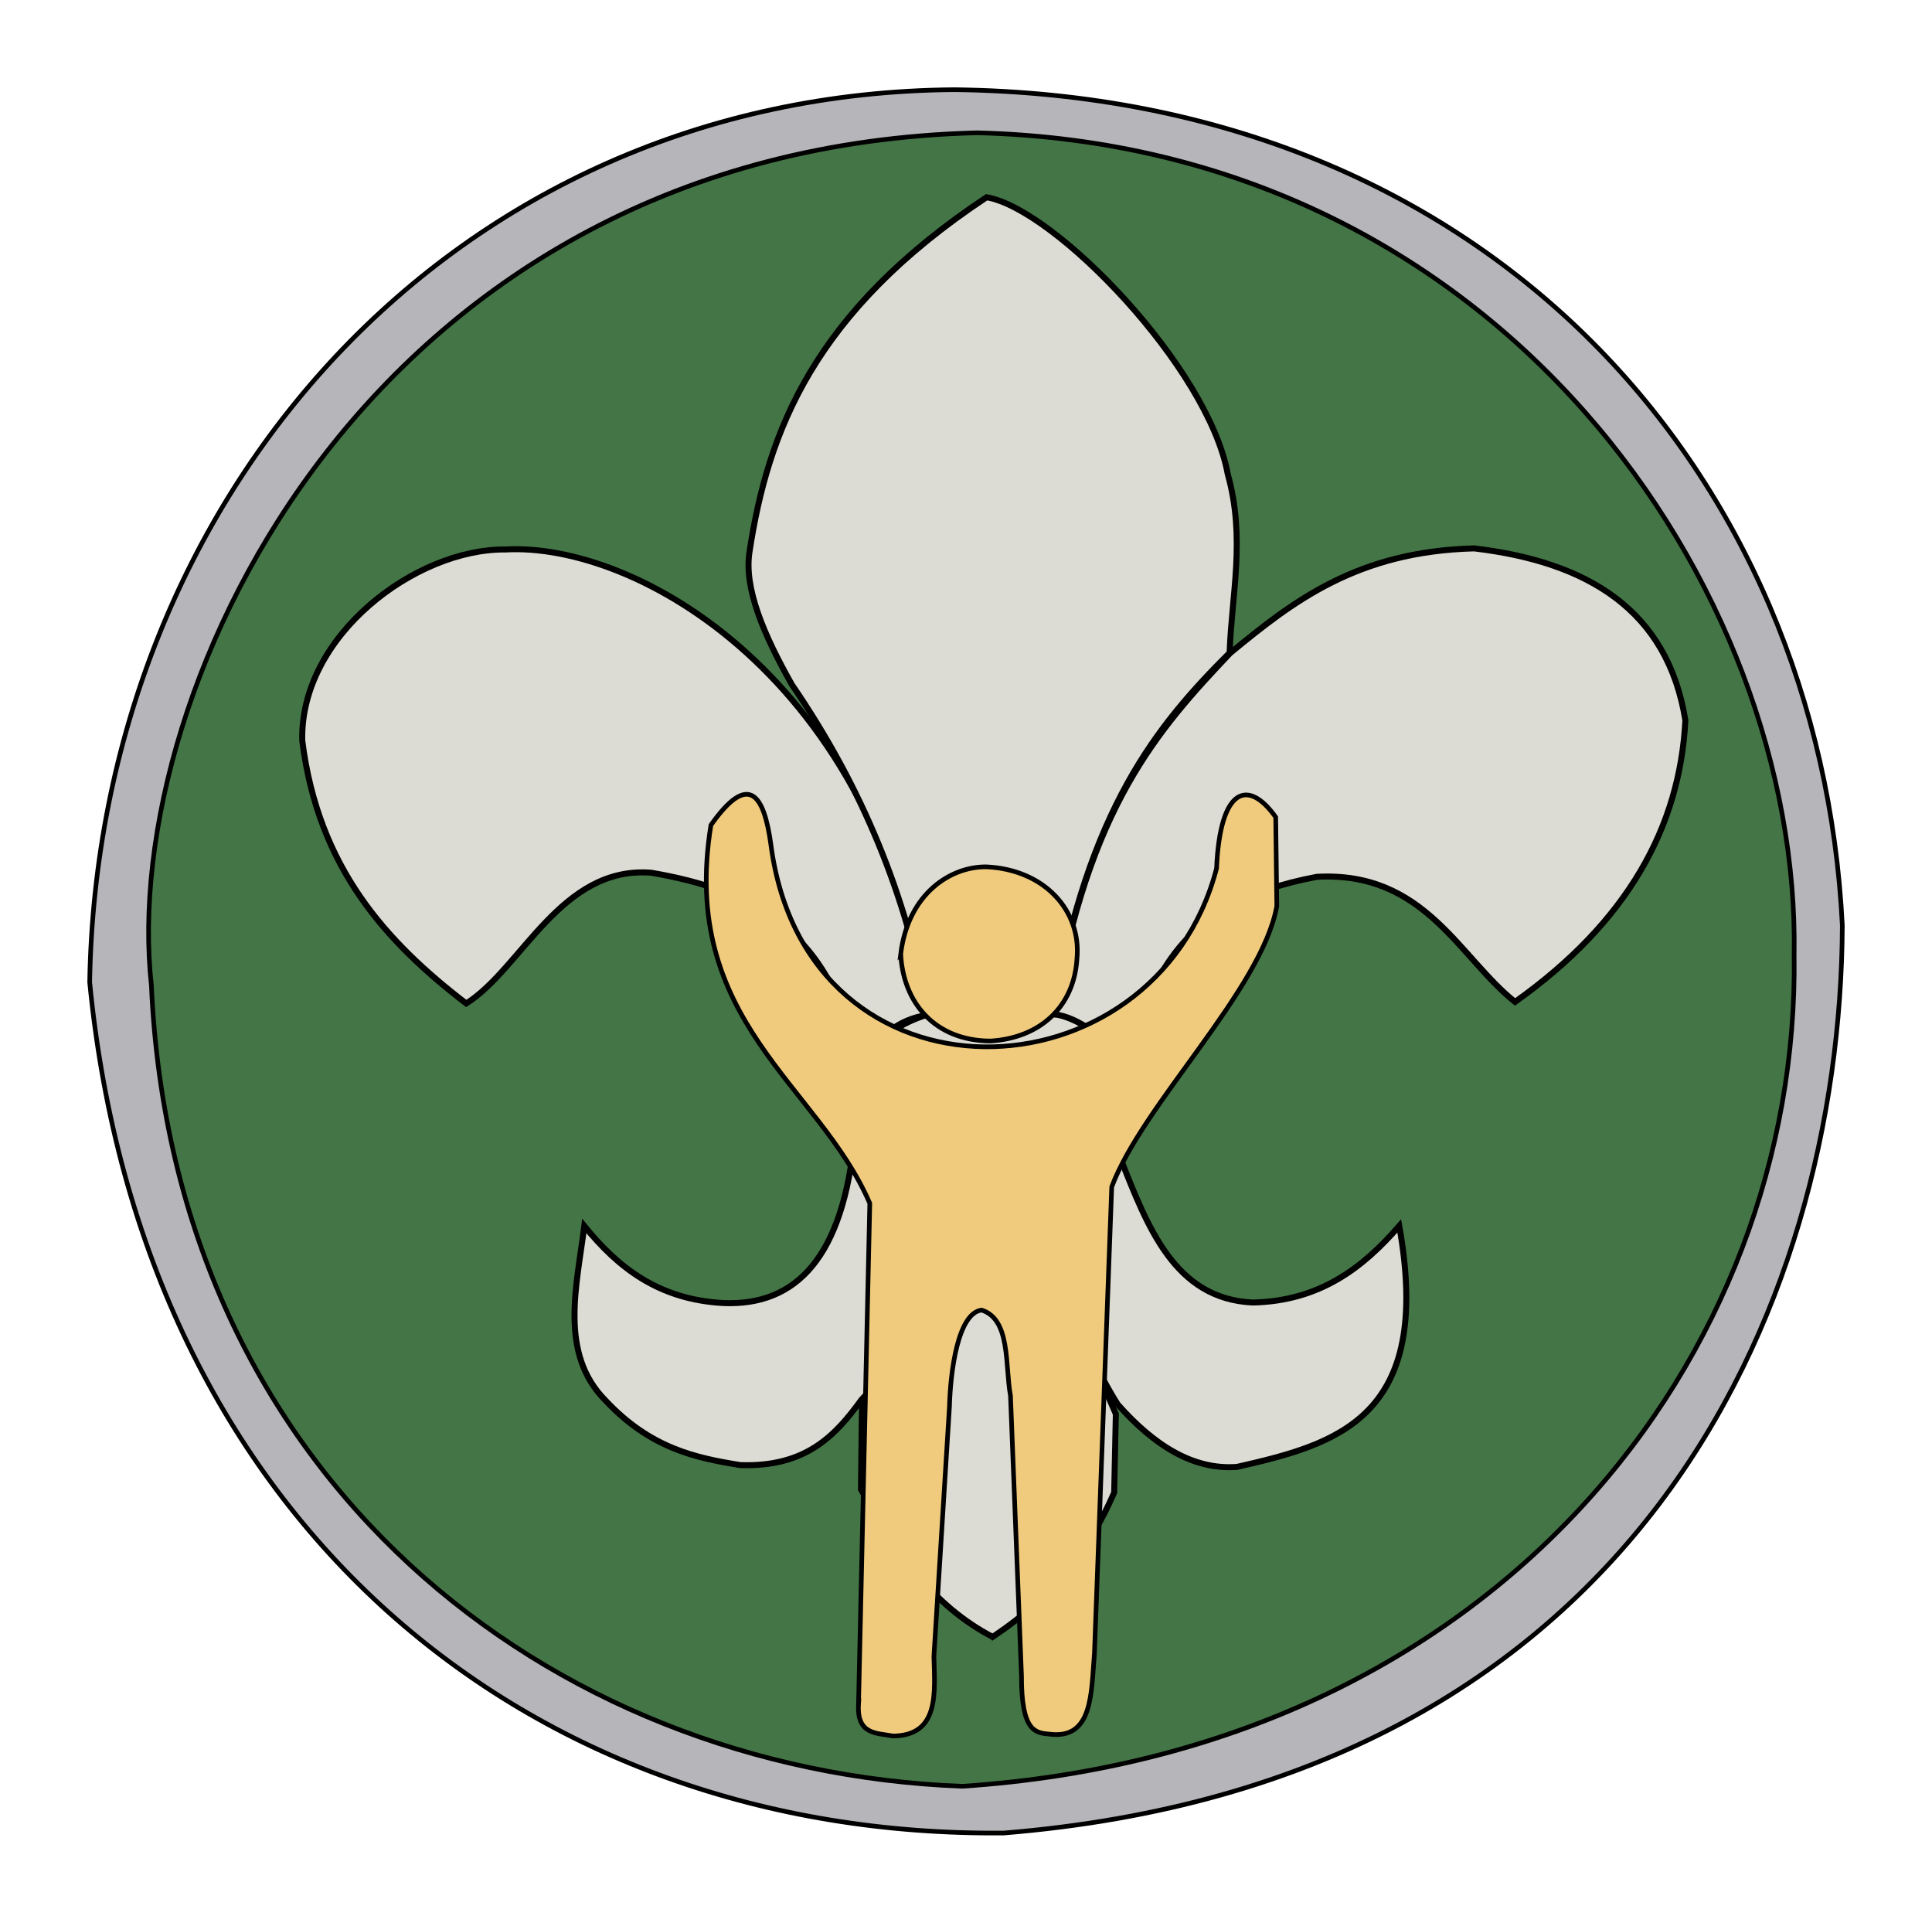 <?xml version="1.0" encoding="UTF-8" standalone="no"?>
<!-- Created with Inkscape (http://www.inkscape.org/) -->

<svg
   width="110.57mm"
   height="110.026mm"
   viewBox="0 0 110.57 110.026"
   version="1.1"
   id="svg5"
   inkscape:version="1.2-dev (2b1b049028, 2021-10-21, custom)"
   sodipodi:docname="dziecku.svg"
   xmlns:inkscape="http://www.inkscape.org/namespaces/inkscape"
   xmlns:sodipodi="http://sodipodi.sourceforge.net/DTD/sodipodi-0.dtd"
   xmlns="http://www.w3.org/2000/svg"
   xmlns:svg="http://www.w3.org/2000/svg">
  <sodipodi:namedview
     id="namedview7"
     pagecolor="#505050"
     bordercolor="#eeeeee"
     borderopacity="1"
     inkscape:pageshadow="0"
     inkscape:pageopacity="0"
     inkscape:pagecheckerboard="0"
     inkscape:blackoutopacity="0.0"
     inkscape:document-units="mm"
     showgrid="false"
     inkscape:zoom="0.66903058"
     inkscape:cx="621.04784"
     inkscape:cy="498.48244"
     inkscape:window-width="1894"
     inkscape:window-height="1024"
     inkscape:window-x="0"
     inkscape:window-y="0"
     inkscape:window-maximized="1"
     inkscape:current-layer="layer4"
     showguides="true"
     fit-margin-top="5"
     lock-margins="true"
     fit-margin-left="5"
     fit-margin-right="5"
     fit-margin-bottom="5" />
  <defs
     id="defs2" />
  <g
     inkscape:groupmode="layer"
     id="layer2"
     inkscape:label="Warstwa 2"
     style="display:inline"
     transform="translate(-18.771,-30.826)">
    <path
       style="fill:#b6b5ba;fill-opacity:1;stroke:#000000;stroke-width:0.265px;stroke-linecap:butt;stroke-linejoin:miter;stroke-opacity:1"
       d="M 23.904,87.035 C 24.362,59.253 44.644,36.176 73.404,35.958 104.258,36.345 122.935,58.163 124.209,83.789 124.107,105.812 112.308,132.778 76.221,135.716 49.027,135.978 26.932,117.977 23.904,87.035 Z"
       id="path603"
       sodipodi:nodetypes="ccccc" />
    <path
       style="fill:#447546;fill-opacity:1;stroke:#000000;stroke-width:0.265px;stroke-linecap:butt;stroke-linejoin:miter;stroke-opacity:1"
       d="M 27.436,87.228 C 25.543,70.049 40.26,39.306 74.682,38.425 104.692,39.163 121.817,64.557 121.451,85.463 121.793,108.343 104.51,131.006 73.841,133.042 50.154,132.147 28.683,115.386 27.436,87.228 Z"
       id="path14023"
       sodipodi:nodetypes="ccccc" />
  </g>
  <g
     inkscape:groupmode="layer"
     id="layer4"
     inkscape:label="Warstwa 4"
     style="display:inline"
     transform="translate(-18.771,-30.826)">
    <path
       style="display:inline;fill:#dcdcd4;fill-opacity:1;stroke:#000000;stroke-width:0.343px;stroke-linecap:butt;stroke-linejoin:miter;stroke-opacity:1"
       d="m 75.582,124.493 c -3.373,-1.745 -5.616,-4.894 -7.538,-8.445 l 0.06,-4.943 c 3.256,-3.364 3.738,-7.677 3.644,-12.186 2.496,1.092 4.985,1.487 7.459,0.227 -5.58e-4,4.645 1.619,8.521 3.424,12.594 l -0.095,4.495 c -1.392,3.178 -3.331,5.834 -6.953,8.259 z"
       id="path59738-3"
       sodipodi:nodetypes="cccccccc" />
    <path
       style="display:inline;fill:#dcdcd4;fill-opacity:1;stroke:#000000;stroke-width:0.343px;stroke-linecap:butt;stroke-linejoin:miter;stroke-opacity:1"
       d="m 67.693,95.758 c -0.643,7.026 -3.356,9.804 -7.507,9.633 -3.752,-0.196 -6.07,-2.063 -7.975,-4.41 -0.418,3.392 -1.481,7.288 1.228,9.998 2.55,2.715 5.125,3.272 7.701,3.683 3.763,0.132 5.455,-1.705 6.935,-3.746 4.024,-4.144 3.583,-8.087 3.749,-11.907 -1.84,-0.916 -2.871,-2.125 -4.131,-3.251 z"
       id="path61451-6"
       sodipodi:nodetypes="cccccccc" />
    <path
       style="display:inline;fill:#dcdcd4;fill-opacity:1;stroke:#000000;stroke-width:0.343px;stroke-linecap:butt;stroke-linejoin:miter;stroke-opacity:1"
       d="m 79.207,99.295 3.648,-2.289 c 1.591,4.041 3.135,8.145 7.609,8.354 3.825,-0.079 6.298,-1.974 8.387,-4.384 1.968,11.003 -3.583,12.492 -9.284,13.79 -2.506,0.188 -4.743,-1.227 -6.824,-3.574 -2.262,-3.597 -3.351,-7.593 -3.534,-11.897 z"
       id="path63689-7"
       sodipodi:nodetypes="ccccccc" />
    <path
       style="display:inline;fill:#dcdcd4;fill-opacity:1;stroke:#000000;stroke-width:0.343px;stroke-linecap:butt;stroke-linejoin:miter;stroke-opacity:1"
       d="m 82.901,97.081 c -5.261,4.085 -9.967,3.929 -14.873,-1.166 -0.36,-0.852 -0.719,-2.099 -0.109,-3.665 0.901,-2.431 3.632,-3.811 7.246,-3.841 5.216,-0.161 7.887,1.823 8.798,5.525 0.024,1.148 -0.129,2.234 -1.061,3.147 z"
       id="path64488-5"
       sodipodi:nodetypes="cccccc" />
    <path
       style="display:inline;fill:#dcdcd4;fill-opacity:1;stroke:#000000;stroke-width:0.343px;stroke-linecap:butt;stroke-linejoin:miter;stroke-opacity:1"
       d="M 67.937,92.385 C 66.678,84.112 61.785,81.754 56.05,80.767 50.858,80.349 48.633,86.249 45.454,88.247 40.858,84.722 36.98,80.468 36.069,73.201 35.935,67.195 42.562,62.224 47.684,62.269 c 7.509,-0.428 21.319,7.349 24.142,26.637 -1.638,0.259 -3.019,1.223 -3.889,3.48 z"
       id="path66152-3"
       sodipodi:nodetypes="ccccccc" />
    <path
       style="display:inline;fill:#dcdcd4;fill-opacity:1;stroke:#000000;stroke-width:0.343px;stroke-linecap:butt;stroke-linejoin:miter;stroke-opacity:1"
       d="m 71.868,88.845 c -1.193,-6.77 -3.8,-13.046 -7.777,-18.843 -1.608,-2.85 -2.755,-5.518 -2.424,-7.602 1.049,-6.892 3.669,-13.726 13.569,-20.287 3.914,0.67 12.699,9.758 13.801,15.85 1.023,3.652 0.225,6.851 0.105,10.218 -4.138,4.136 -8.101,8.899 -10.118,20.66 -3.048,-0.774 -5.096,-0.378 -7.156,0.004 z"
       id="path68489-5"
       sodipodi:nodetypes="cccccccc" />
    <path
       style="display:inline;fill:#dcdcd4;fill-opacity:1;stroke:#000000;stroke-width:0.343px;stroke-linecap:butt;stroke-linejoin:miter;stroke-opacity:1"
       d="m 79.086,88.865 c 1.933,-11.864 5.992,-16.33 10.088,-20.666 3.579,-2.947 7.243,-5.82 13.964,-5.993 6.53,0.774 11.07,3.543 12.088,9.841 -0.315,6.108 -3.312,11.542 -9.748,16.111 -3.212,-2.558 -5.175,-7.503 -11.348,-7.157 -8.095,1.525 -9.207,5.793 -10.956,10.272 -1.319,-0.977 -2.566,-2.237 -4.088,-2.408 z"
       id="path71037-6"
       sodipodi:nodetypes="cccccccc" />
  </g>
  <g
     inkscape:groupmode="layer"
     id="layer3"
     inkscape:label="Warstwa 3"
     style="display:inline"
     transform="translate(-18.771,-30.826)">
    <path
       style="fill:#f0cb7d;fill-opacity:1;stroke:#000000;stroke-width:0.265px;stroke-linecap:butt;stroke-linejoin:miter;stroke-opacity:1"
       d="M 67.906,128.315 68.55,99.684 C 65.622,92.889 57.636,89.265 59.458,78.038 c 2.151,-3.048 3.034,-1.789 3.431,1.115 2.043,15.576 21.979,14.832 25.507,1.366 0.196,-4.624 1.8,-5.166 3.385,-2.933 l 0.063,5.09 c -0.861,4.784 -7.703,11.368 -9.448,16.068 l -0.989,26.692 c -0.19,2.301 -0.091,4.932 -2.567,4.623 -0.807,-0.073 -1.618,-0.131 -1.608,-3.339 l -0.63,-16.027 c -0.321,-1.74 0.023,-4.371 -1.654,-4.902 -1.354,0.182 -1.781,3.468 -1.839,5.535 l -0.89,14.282 c 0.049,2.054 0.339,4.526 -2.335,4.557 -0.952,-0.177 -2.096,-0.065 -1.977,-1.851 z"
       id="path16632"
       sodipodi:nodetypes="cccccccccccccccccc" />
    <path
       style="fill:#f0cb7d;fill-opacity:1;stroke:#000000;stroke-width:0.265px;stroke-linecap:butt;stroke-linejoin:miter;stroke-opacity:1"
       d="m 70.318,85.418 c 0.432,-3.477 2.867,-5.01 4.904,-4.989 3.327,0.152 5.454,2.514 5.183,5.273 -0.167,2.718 -2.091,4.521 -4.952,4.694 -3.192,-0.02 -4.992,-2.2 -5.134,-4.979 z"
       id="path23360"
       sodipodi:nodetypes="ccccc" />
  </g>
</svg>

